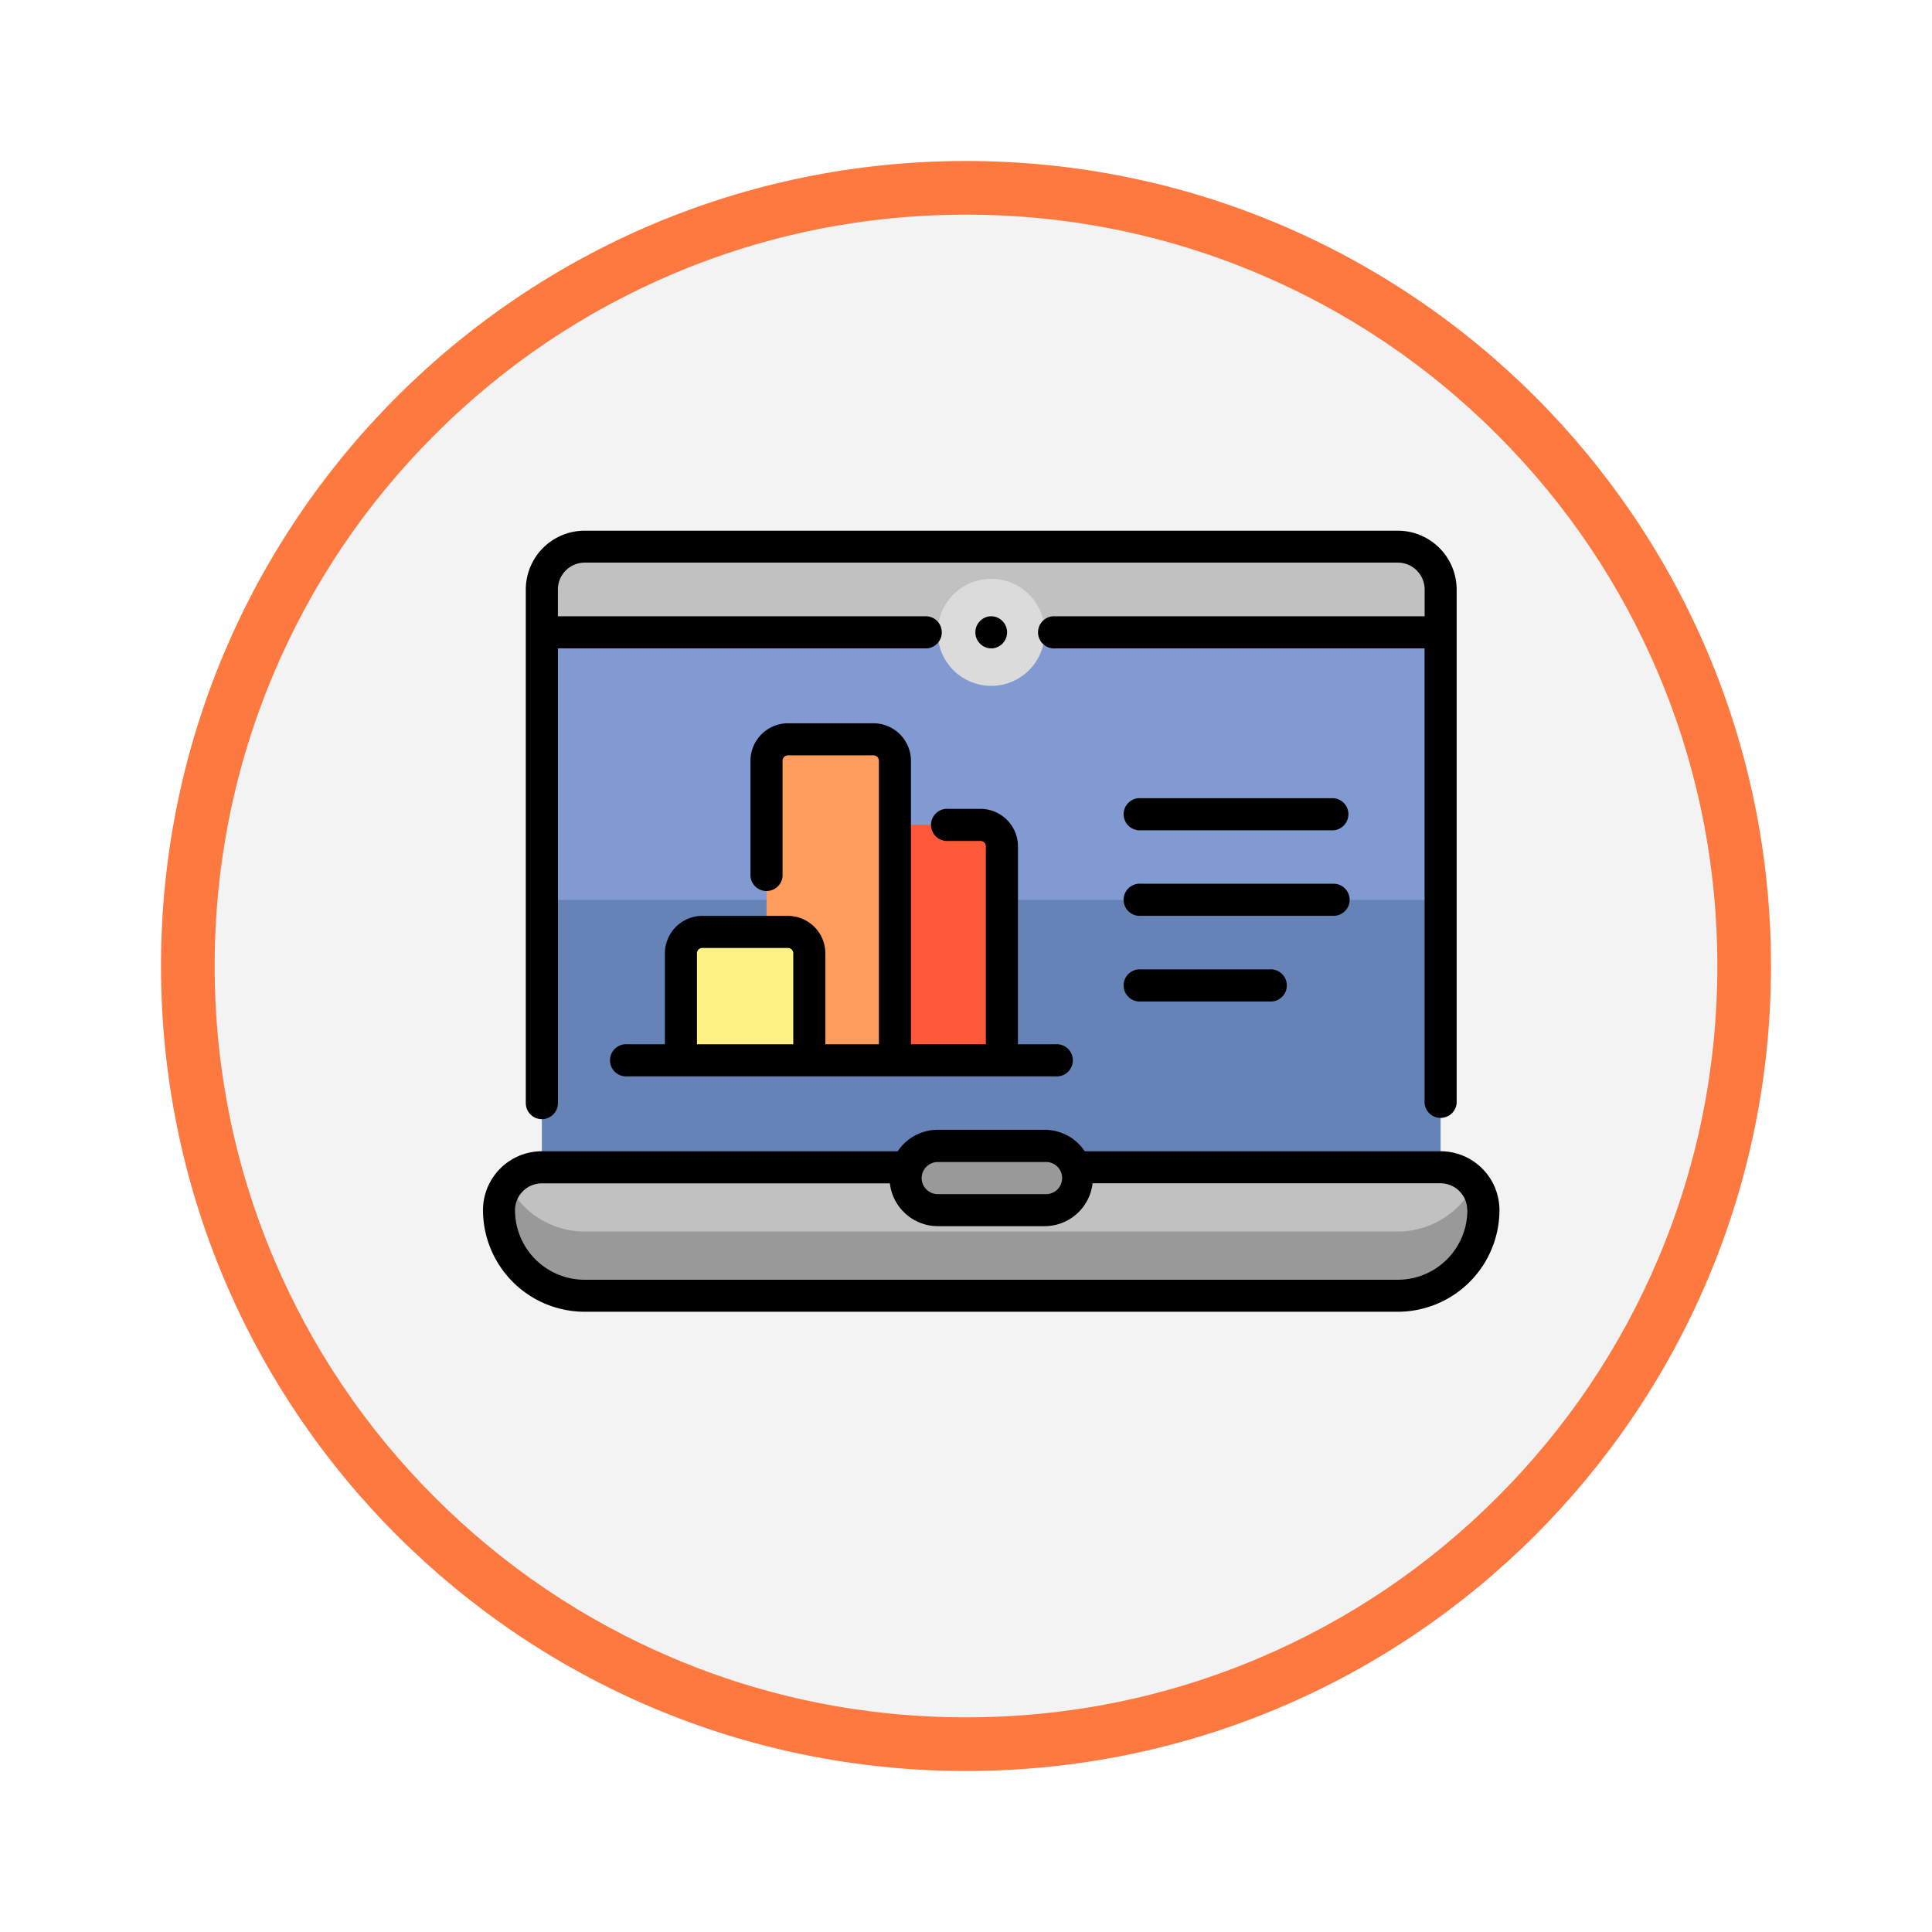 <svg xmlns="http://www.w3.org/2000/svg" xmlns:xlink="http://www.w3.org/1999/xlink" width="108" height="108" viewBox="0 0 108 108">
  <defs>
    <filter id="Trazado_982538" x="0" y="0" width="108" height="108" filterUnits="userSpaceOnUse">
      <feOffset dy="3" input="SourceAlpha"/>
      <feGaussianBlur stdDeviation="3" result="blur"/>
      <feFlood flood-opacity="0.161"/>
      <feComposite operator="in" in2="blur"/>
      <feComposite in="SourceGraphic"/>
    </filter>
  </defs>
  <g id="Grupo_1151812" data-name="Grupo 1151812" transform="translate(-1291 -12331.365)">
    <g id="Grupo_1151642" data-name="Grupo 1151642" transform="translate(1300 12337.365)">
      <g id="Grupo_1150893" data-name="Grupo 1150893">
        <g transform="matrix(1, 0, 0, 1, -9, -6)" filter="url(#Trazado_982538)">
          <g id="Trazado_982538-2" data-name="Trazado 982538" transform="translate(9 6)" fill="#f3f3f3">
            <path d="M 45 88.5 C 39.127 88.5 33.43 87.35 28.068 85.082 C 22.889 82.891 18.236 79.755 14.241 75.759 C 10.245 71.764 7.109 67.111 4.918 61.932 C 2.65 56.57 1.5 50.873 1.5 45 C 1.5 39.127 2.65 33.43 4.918 28.068 C 7.109 22.889 10.245 18.236 14.241 14.241 C 18.236 10.245 22.889 7.109 28.068 4.918 C 33.43 2.65 39.127 1.5 45 1.5 C 50.873 1.5 56.57 2.65 61.932 4.918 C 67.111 7.109 71.764 10.245 75.759 14.241 C 79.755 18.236 82.891 22.889 85.082 28.068 C 87.35 33.43 88.5 39.127 88.5 45 C 88.5 50.873 87.35 56.57 85.082 61.932 C 82.891 67.111 79.755 71.764 75.759 75.759 C 71.764 79.755 67.111 82.891 61.932 85.082 C 56.57 87.35 50.873 88.5 45 88.5 Z" stroke="none"/>
            <path d="M 45 3 C 39.329 3 33.829 4.11 28.653 6.299 C 23.652 8.415 19.16 11.443 15.302 15.302 C 11.443 19.16 8.415 23.652 6.299 28.653 C 4.11 33.829 3 39.329 3 45 C 3 50.671 4.11 56.171 6.299 61.347 C 8.415 66.348 11.443 70.84 15.302 74.698 C 19.16 78.557 23.652 81.585 28.653 83.701 C 33.829 85.89 39.329 87 45 87 C 50.671 87 56.171 85.89 61.347 83.701 C 66.348 81.585 70.84 78.557 74.698 74.698 C 78.557 70.84 81.585 66.348 83.701 61.347 C 85.89 56.171 87 50.671 87 45 C 87 39.329 85.89 33.829 83.701 28.653 C 81.585 23.652 78.557 19.16 74.698 15.302 C 70.84 11.443 66.348 8.415 61.347 6.299 C 56.171 4.11 50.671 3 45 3 M 45 0 C 69.853 0 90 20.147 90 45 C 90 69.853 69.853 90 45 90 C 20.147 90 0 69.853 0 45 C 0 20.147 20.147 0 45 0 Z" stroke="none" fill="#fd7940"/>
          </g>
        </g>
      </g>
    </g>
    <g id="laptop" transform="translate(1318 12301.747)">
      <path id="Trazado_986686" data-name="Trazado 986686" d="M77.491,105.647H32.034a2.392,2.392,0,0,1-2.392-2.392V69.76a2.392,2.392,0,0,1,2.392-2.392H77.491a2.392,2.392,0,0,1,2.392,2.392v33.494A2.392,2.392,0,0,1,77.491,105.647Z" transform="translate(-26.352 -7.187)" fill="#6583b7"/>
      <path id="Trazado_986687" data-name="Trazado 986687" d="M79.883,69.76V87.106H29.642V69.76a2.392,2.392,0,0,1,2.392-2.392H77.491A2.392,2.392,0,0,1,79.883,69.76Z" transform="translate(-26.352 -7.187)" fill="#819ad1"/>
      <path id="Trazado_986688" data-name="Trazado 986688" d="M58.325,387.135H12.869a4.785,4.785,0,0,1-4.785-4.785h0a2.392,2.392,0,0,1,2.392-2.392H60.718a2.392,2.392,0,0,1,2.392,2.392h0A4.785,4.785,0,0,1,58.325,387.135Z" transform="translate(-7.187 -285.087)" fill="#999"/>
      <path id="Trazado_986689" data-name="Trazado 986689" d="M64.722,379.958a2.386,2.386,0,0,1,1.893.933,4.784,4.784,0,0,1-4.285,2.656H16.873a4.784,4.784,0,0,1-4.285-2.656,2.386,2.386,0,0,1,1.893-.933Z" transform="translate(-11.191 -285.087)" fill="#c1c1c1"/>
      <path id="Trazado_986690" data-name="Trazado 986690" d="M220.659,372.769h-5.981a1.794,1.794,0,0,1-1.794-1.794h0a1.794,1.794,0,0,1,1.794-1.794h5.981a1.794,1.794,0,0,1,1.794,1.794h0A1.794,1.794,0,0,1,220.659,372.769Z" transform="translate(-189.259 -275.505)" fill="#999"/>
      <path id="Trazado_986691" data-name="Trazado 986691" d="M203.892,208.691v11.962h-7.177V208.691a1.2,1.2,0,0,1,1.2-1.2H202.7A1.2,1.2,0,0,1,203.892,208.691Z" transform="translate(-174.884 -131.763)" fill="#fe5a3a"/>
      <path id="Trazado_986692" data-name="Trazado 986692" d="M150,165.575v16.747h-7.177V165.575a1.2,1.2,0,0,1,1.2-1.2H148.8A1.2,1.2,0,0,1,150,165.575Z" transform="translate(-126.971 -93.432)" fill="#fe9d5e"/>
      <path id="Trazado_986693" data-name="Trazado 986693" d="M106.882,262.585v5.981H99.705v-5.981a1.2,1.2,0,0,1,1.2-1.2h4.785A1.2,1.2,0,0,1,106.882,262.585Z" transform="translate(-88.64 -179.676)" fill="#fef184"/>
      <path id="Trazado_986694" data-name="Trazado 986694" d="M79.883,69.76v2.392H29.642V69.76a2.392,2.392,0,0,1,2.392-2.392H77.491A2.392,2.392,0,0,1,79.883,69.76Z" transform="translate(-26.352 -7.187)" fill="#c1c1c1"/>
      <path id="Trazado_986695" data-name="Trazado 986695" d="M235.034,86.528a2.991,2.991,0,1,1-2.991-2.991A2.991,2.991,0,0,1,235.034,86.528Z" transform="translate(-203.633 -21.561)" fill="#dbdbdb"/>
      <path id="Trazado_986696" data-name="Trazado 986696" d="M43.961,83.807a.9.9,0,1,1,0,1.794H36.784a.9.9,0,1,1,0-1.794Zm3.589-9.57H36.784a.9.9,0,1,0,0,1.794H47.55a.9.9,0,0,0,0-1.794ZM3.29,92.18a.9.9,0,0,0,.9-.9V65.863H24.821a.9.9,0,0,0,0-1.794H4.187v-1.5a1.5,1.5,0,0,1,1.5-1.5H51.138a1.5,1.5,0,0,1,1.5,1.5v1.5H32a.9.9,0,1,0,0,1.794H52.634v25.42a.9.9,0,0,0,1.794,0V62.574a3.293,3.293,0,0,0-3.29-3.29H5.682a3.293,3.293,0,0,0-3.29,3.29V91.283A.9.9,0,0,0,3.29,92.18ZM48.447,79.919a.9.9,0,0,0-.9-.9H36.784a.9.9,0,1,0,0,1.794H47.55A.9.9,0,0,0,48.447,79.919ZM56.82,97.264a5.689,5.689,0,0,1-5.682,5.682H5.682A5.689,5.689,0,0,1,0,97.264a3.293,3.293,0,0,1,3.29-3.29H23.183a2.691,2.691,0,0,1,2.237-1.2H31.4a2.691,2.691,0,0,1,2.237,1.2H53.531A3.293,3.293,0,0,1,56.82,97.264Zm-32.3-1.794a.9.9,0,0,0,.9.9H31.4a.9.9,0,1,0,0-1.794H25.42A.9.9,0,0,0,24.522,95.47Zm30.5,1.794a1.5,1.5,0,0,0-1.5-1.5H34.076A2.7,2.7,0,0,1,31.4,98.161H25.42a2.7,2.7,0,0,1-2.675-2.392H3.29a1.5,1.5,0,0,0-1.5,1.5,3.892,3.892,0,0,0,3.888,3.888H51.138A3.892,3.892,0,0,0,55.026,97.264ZM19.139,82.909v5.084H22.13V72.143a.3.3,0,0,0-.3-.3H17.046a.3.3,0,0,0-.3.3V78.6a.9.9,0,0,1-1.794,0V72.143a2.1,2.1,0,0,1,2.093-2.093h4.785a2.1,2.1,0,0,1,2.093,2.093v15.85h4.187V76.928a.3.3,0,0,0-.3-.3H26.018a.9.9,0,1,1,0-1.794h1.794a2.1,2.1,0,0,1,2.093,2.093V87.993H32a.9.9,0,1,1,0,1.794H8.074a.9.9,0,1,1,0-1.794h2.093V82.909a2.1,2.1,0,0,1,2.093-2.093h4.785A2.1,2.1,0,0,1,19.139,82.909Zm-1.794,0a.3.3,0,0,0-.3-.3H12.261a.3.3,0,0,0-.3.3v5.084h5.383V82.909ZM28.47,65.863a.9.9,0,0,0,0-1.794h-.12a.9.9,0,0,0,0,1.794Z" transform="translate(0)"/>
    </g>
  </g>
</svg>
